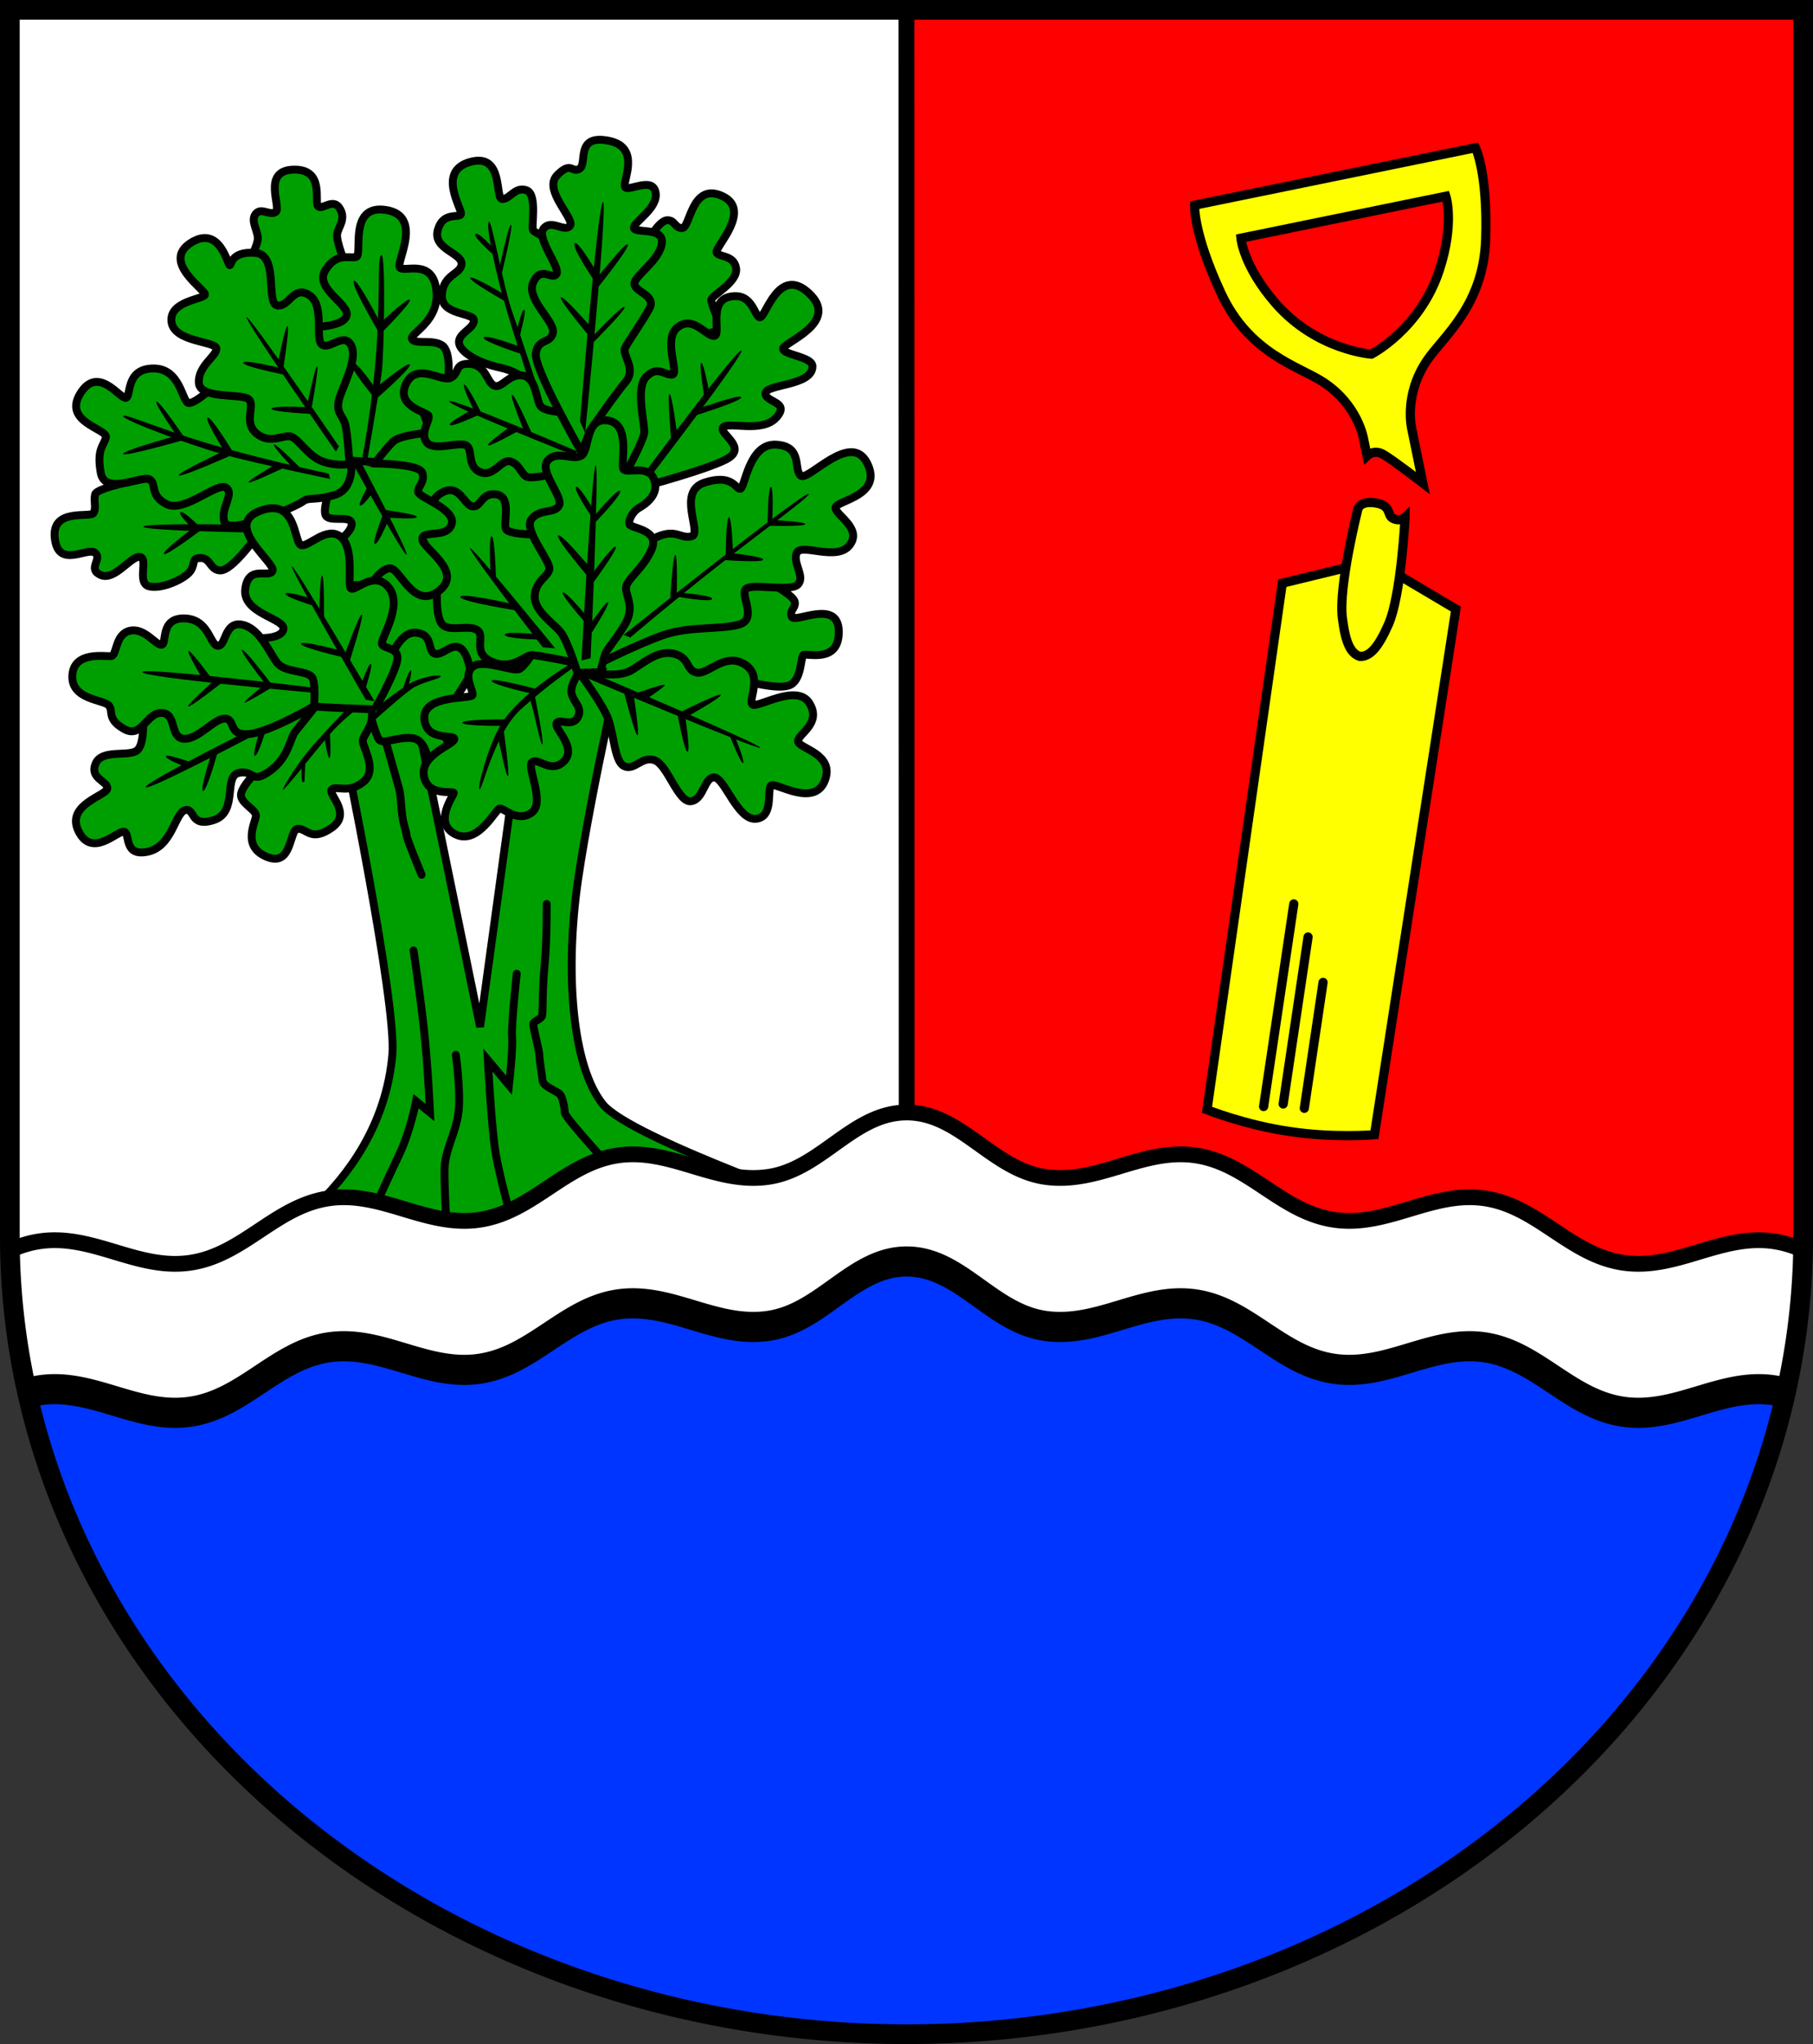 <?xml version="1.0" encoding="UTF-8" standalone="no"?>
<!-- Created with Inkscape (http://www.inkscape.org/) -->

<svg
   width="138.143mm"
   height="155.663mm"
   viewBox="0 0 138.143 155.663"
   version="1.1"
   id="svg12359"
   inkscape:version="1.2.2 (732a01da63, 2022-12-09)"
   sodipodi:docname="DEU Itzstedt COA.svg"
   xmlns:inkscape="http://www.inkscape.org/namespaces/inkscape"
   xmlns:sodipodi="http://sodipodi.sourceforge.net/DTD/sodipodi-0.dtd"
   xmlns="http://www.w3.org/2000/svg"
   xmlns:svg="http://www.w3.org/2000/svg">
  <rect x="0" y="0" width="138.143" height="155.663" fill="#333333" stroke="none"/>
  <sodipodi:namedview
     id="namedview12361"
     pagecolor="#ffffff"
     bordercolor="#666666"
     borderopacity="1.0"
     inkscape:showpageshadow="2"
     inkscape:pageopacity="0.0"
     inkscape:pagecheckerboard="0"
     inkscape:deskcolor="#d1d1d1"
     inkscape:document-units="mm"
     showgrid="false"
     inkscape:zoom="0.64334278"
     inkscape:cx="203.62395"
     inkscape:cy="229.27124"
     inkscape:current-layer="layer1" />
  <defs
     id="defs12356" />
  <g
     inkscape:label="Ebene 1"
     inkscape:groupmode="layer"
     id="layer1"
     transform="translate(-540.03,-74.444)">
    <g
       id="g12053"
       transform="translate(502.397,3.775)">
      <path
         id="path10383"
         style="fill:#ffffff;fill-opacity:1;stroke:none;stroke-width:1.5;stroke-linecap:round;stroke-dasharray:none"
         d="m 38.384,71.418 v 93.449 a 68.322,60.715 0 0 0 68.321,60.715 68.322,60.715 0 0 0 68.321,-60.715 68.322,60.715 0 0 0 0,-5.2e-4 V 71.418 Z" />
      <path
         id="path10875"
         style="fill:#ff0000;fill-opacity:1;stroke:none;stroke-width:1.5;stroke-linecap:round;stroke-dasharray:none"
         d="m 106.7,71.418 -0.096,111.896 63.175,4.876 a 68.322,60.715 0 0 0 5.247,-23.324 68.322,60.715 0 0 0 0,-5.2e-4 V 71.418 Z" />
      <path
         id="path10701"
         style="fill:#0035ff;fill-opacity:1;stroke:none;stroke-width:1.5;stroke-linecap:round;stroke-dasharray:none"
         d="m 107.897,161.29 -16.463,2.225 -15.35,4.227 -18.242,1.335 -19.061,1.955 a 68.322,60.715 0 0 0 67.924,54.55 68.322,60.715 0 0 0 67.721,-53.028 l -11.357,-0.362 c 0,0 -12.236,-5.117 -13.348,-6.452 -1.112,-1.335 -10.233,3.115 -10.233,3.115 l -10.901,-4.227 h -9.344 z" />
      <path
         id="path10186"
         style="color:#000000;fill:#000000;-inkscape-stroke:none"
         d="m 106.72,166.383 c -2.311,0 -4.089,1.206 -5.715,2.365 -1.626,1.159 -3.131,2.277 -4.922,2.542 -1.828,0.271 -3.562,-0.232 -5.423,-0.791 -1.861,-0.558 -3.848,-1.17 -6.075,-0.84 -2.226,0.33 -3.95,1.494 -5.568,2.568 -1.619,1.075 -3.131,2.06 -4.959,2.332 -1.828,0.271 -3.563,-0.232 -5.424,-0.791 -1.861,-0.558 -3.85,-1.171 -6.076,-0.84 -2.226,0.33 -3.95,1.492 -5.569,2.567 -1.618,1.075 -3.131,2.062 -4.959,2.334 -1.828,0.271 -3.563,-0.232 -5.424,-0.791 -1.861,-0.558 -3.848,-1.171 -6.074,-0.84 -0.295,0.044 -0.58,0.104 -0.858,0.175 a 68.322,60.715 0 0 0 0.328,1.466 c 0.245,-0.065 0.494,-0.12 0.75,-0.158 1.828,-0.271 3.563,0.235 5.424,0.793 1.861,0.558 3.848,1.17 6.074,0.84 2.226,-0.33 3.95,-1.494 5.569,-2.568 1.618,-1.075 3.131,-2.061 4.959,-2.332 1.828,-0.271 3.563,0.233 5.424,0.791 1.861,0.558 3.848,1.17 6.074,0.84 2.226,-0.33 3.95,-1.494 5.568,-2.568 1.619,-1.075 3.133,-2.061 4.961,-2.332 1.828,-0.271 3.561,0.233 5.422,0.791 1.861,0.558 3.85,1.17 6.076,0.84 2.262,-0.336 3.973,-1.666 5.572,-2.807 1.6,-1.141 3.057,-2.086 4.844,-2.086 1.787,0 3.246,0.946 4.846,2.086 1.6,1.141 3.31,2.471 5.572,2.807 2.226,0.33 4.213,-0.281 6.074,-0.84 1.861,-0.558 3.596,-1.062 5.424,-0.791 1.828,0.271 3.34,1.257 4.959,2.332 1.619,1.075 3.342,2.238 5.568,2.568 2.226,0.33 4.215,-0.281 6.077,-0.84 1.861,-0.558 3.596,-1.062 5.423,-0.791 1.828,0.271 3.341,1.257 4.959,2.332 1.618,1.075 3.342,2.238 5.568,2.568 2.226,0.33 4.213,-0.281 6.074,-0.84 1.861,-0.558 3.596,-1.065 5.424,-0.793 0.246,0.036 0.485,0.088 0.721,0.149 a 68.322,60.715 0 0 0 0.328,-1.466 c -0.269,-0.067 -0.544,-0.124 -0.828,-0.166 -2.226,-0.33 -4.215,0.282 -6.076,0.84 -1.861,0.558 -3.596,1.062 -5.424,0.791 -1.828,-0.271 -3.338,-1.259 -4.957,-2.334 -1.618,-1.075 -3.344,-2.236 -5.57,-2.567 -2.226,-0.33 -4.213,0.282 -6.075,0.84 -1.861,0.558 -3.596,1.062 -5.423,0.791 -1.828,-0.271 -3.341,-1.257 -4.959,-2.332 -1.619,-1.075 -3.342,-2.238 -5.568,-2.568 -2.226,-0.33 -4.213,0.281 -6.074,0.84 -1.861,0.558 -3.596,1.062 -5.424,0.791 -1.791,-0.266 -3.296,-1.383 -4.922,-2.542 -1.626,-1.159 -3.405,-2.365 -5.716,-2.365 z" />
      <path
         style="fill:#ff0000;fill-opacity:1;stroke:#000000;stroke-width:1.2;stroke-linecap:round;stroke-dasharray:none"
         d="m 106.7,71.418 0.02,94.964"
         id="path10934" />
      <g
         id="g9153"
         transform="translate(-186.998,2.889)">
        <path
           style="fill:#009f01;fill-opacity:1;stroke:#000000;stroke-width:0.6;stroke-linecap:round;stroke-dasharray:none"
           d="m 250.751,124.274 c 0,0 4.125,19.898 3.775,23.832 -0.944,10.618 -11.405,15.495 -11.405,15.495 l 46.17,-3.382 c 0,0 -16.593,-5.714 -18.72,-8.337 -2.36,-2.91 -2.91,-10.146 -1.888,-17.147 1,-6.846 3.539,-17.855 3.539,-17.855 l -7,-0.079 -4.011,29.181 -5.663,-27.608 z"
           id="path5665"
           sodipodi:nodetypes="csccssccccc" />
        <path
           style="fill:none;fill-opacity:1;stroke:#000000;stroke-width:0.6;stroke-linecap:round;stroke-dasharray:none"
           d="m 253.726,123.192 c 0,0 1.168,4.143 1.307,4.616 0.139,0.473 0.167,1.502 0.25,2.113 0.083,0.612 0.306,1.196 0.334,1.502 0.028,0.306 1.14,2.976 1.14,2.976"
           id="path5775" />
        <g
           id="g5537">
          <path
             style="fill:#009f01;fill-opacity:1;stroke:#000000;stroke-width:0.1;stroke-linecap:round;stroke-dasharray:none"
             d="m 253.937,108.937 -2.753,4.837 1.337,4.719 6.45,1.612 5.545,-2.006 -1.73,-5.938 -5.702,-1.652 z"
             id="path5417" />
          <path
             style="fill:#009f01;fill-opacity:1;stroke:#000000;stroke-width:0.1;stroke-linecap:round;stroke-dasharray:none"
             d="m 254.727,99.499 7.453,0.862 8.065,4.505 c 0,0 -4.477,6.702 -4.811,6.507 -0.334,-0.195 -7.425,-4.032 -7.425,-4.032 0,0 -5.089,-2.28 -5.2,-2.28 -0.111,0 -0.806,-4.839 -0.806,-4.839 z"
             id="path3498" />
          <g
             id="g3496">
            <path
               style="fill:#009f01;fill-opacity:1;stroke:#000000;stroke-width:0.6;stroke-linecap:round;stroke-dasharray:none"
               d="m 254.171,118.465 c 0,0 0.779,-2.614 2.141,-2.503 1.363,0.111 0.862,1.363 1.418,1.585 0.556,0.222 1.251,-0.779 1.919,-0.445 0.667,0.334 0.862,2.03 0.862,2.03 l -1.696,2.697 -1.14,0.667 1.474,2.392 -1.808,1.363 c 0,0 -0.111,-2.086 -1.251,-2.252 -1.14,-0.167 -2.336,0.556 -2.614,0.056 -0.278,-0.501 -0.695,-2.058 -0.695,-2.058 z"
               id="path1236" />
            <path
               style="fill:#009f01;fill-opacity:1;stroke:#000000;stroke-width:0.6;stroke-linecap:round;stroke-dasharray:none"
               d="m 265.499,117.077 c 0,0 -0.826,1.416 -1.298,1.652 -0.472,0.236 -2.832,-0.826 -3.579,-0.157 -0.747,0.669 0.157,1.888 0,2.163 -0.157,0.275 -3.775,-0.039 -3.657,1.77 0.118,1.809 2.36,1.141 2.281,1.573 -0.079,0.433 -2.596,1.18 -2.32,2.792 0.275,1.612 2.281,1.101 2.281,1.298 0,0.197 -1.612,2.281 0.118,3.146 1.73,0.865 3.068,-1.927 3.382,-1.966 0.315,-0.039 1.376,1.101 2.438,0.315 1.062,-0.787 -0.433,-3.5 0.039,-3.854 0.472,-0.354 1.455,0.944 2.438,-0.079 0.983,-1.023 -0.787,-2.478 -0.59,-2.871 0.197,-0.393 1.18,0.315 1.612,-0.433 0.433,-0.747 -0.354,-1.18 -0.472,-1.888 -0.118,-0.708 0.826,-1.927 0.826,-1.927 l -1.258,-1.219 z"
               id="path1206" />
            <path
               style="fill:#009f01;fill-opacity:1;stroke:#000000;stroke-width:0.6;stroke-linecap:round;stroke-dasharray:none"
               d="m 282.842,111.886 c 0,0 2.124,1.14 2.32,1.652 0.197,0.511 -0.433,0.708 -0.197,1.219 0.236,0.511 3.539,-1.416 3.579,1.101 0.039,2.517 -2.517,1.612 -2.714,1.809 -0.197,0.197 -0.118,2.006 -1.101,2.32 -0.983,0.315 -3.303,-0.354 -3.303,-0.354 l -4.405,-0.354 -1.337,-0.865 -4.916,1.573 -1.219,-2.36 5.309,-2.517 5.427,-0.787 1.023,-2.32 z"
               id="path1204" />
            <path
               style="fill:#009f01;fill-opacity:1;stroke:#000000;stroke-width:0.6;stroke-linecap:round;stroke-dasharray:none"
               d="m 270.375,119.083 c 0,0 1.376,0.236 2.242,-0.197 0.865,-0.433 2.006,-1.612 3.303,-1.337 1.298,0.275 0.944,1.298 1.809,1.455 0.865,0.157 2.084,-1.534 3.579,-0.669 1.494,0.865 0.354,2.635 0.629,3.068 0.275,0.433 3.382,-1.652 4.365,-0.079 0.983,1.573 -0.905,2.36 -0.865,2.91 0.039,0.551 2.832,0.944 2.045,2.989 -0.787,2.045 -3.618,0.197 -4.051,0.354 -0.433,0.157 0.236,2.399 -1.18,2.556 -1.416,0.157 -2.399,-3.107 -3.186,-3.146 -0.787,-0.039 -0.787,1.652 -1.77,1.809 -0.983,0.157 -1.77,-2.714 -2.753,-3.107 -0.983,-0.393 -1.573,0.826 -2.36,0.433 -0.787,-0.393 -0.747,-2.635 -1.337,-3.893 -0.59,-1.258 -2.242,-3.461 -2.242,-3.461 l 0.472,-0.59 z"
               id="path1202" />
            <path
               style="fill:#009f01;fill-opacity:1;stroke:#000000;stroke-width:0.6;stroke-linecap:round;stroke-dasharray:none"
               d="m 252.864,121.246 c 0,0 0.278,1.057 -0.028,1.752 -0.306,0.695 -0.417,0.695 -0.556,1.112 -0.139,0.417 1.196,2.252 0.056,3.198 -1.14,0.945 -2.03,0.278 -2.419,0.584 -0.389,0.306 1.585,1.808 0,2.92 -1.585,1.112 -1.891,0.056 -2.586,0.083 -0.695,0.028 -0.389,2.948 -2.364,2.141 -1.974,-0.806 -0.834,-2.67 -0.834,-3.142 0,-0.473 -1.196,-0.945 -1.14,-1.613 0.056,-0.667 1.39,-1.947 1.39,-1.947 l 2.92,-3.281 1.224,-2.225 3.226,0.195 z"
               id="path1200" />
            <path
               style="fill:#009f01;fill-opacity:1;stroke:#000000;stroke-width:0.6;stroke-linecap:round;stroke-dasharray:none"
               d="m 235.511,122.163 c 0,0 0.195,2.141 -0.389,2.725 -0.584,0.584 -2.697,-0.111 -3.198,1.029 -0.501,1.14 0.89,1.335 0.89,1.891 0,0.556 -3.226,1.224 -2.197,3.281 1.029,2.058 2.92,-0.028 3.448,0.028 0.528,0.056 -0.083,1.919 1.808,1.529 1.891,-0.389 2.086,-2.976 2.864,-3.17 0.779,-0.195 0.334,1.363 2.197,0.751 1.863,-0.612 0.695,-3.337 1.891,-3.587 1.196,-0.25 0.918,0.89 2.364,-0.139 1.446,-1.029 1.557,-2.531 1.919,-2.976 0.362,-0.445 1.835,-2.308 1.835,-2.308 l -5.145,1.835 -1.808,-1.029 -3.226,1.029 -1.585,-1.418 z"
               id="path1198" />
            <path
               style="fill:#009f01;fill-opacity:1;stroke:#000000;stroke-width:0.6;stroke-linecap:round;stroke-dasharray:none"
               d="m 271.94,112.18 c 0.004,-0.111 1.474,-3.003 2.864,-3.559 1.39,-0.556 1.696,0.222 2.531,0 0.834,-0.222 -1.168,-3.393 0.973,-4.088 2.141,-0.695 2.364,0.501 2.725,0.473 0.361,-0.028 0.64,-3.476 2.725,-3.365 2.086,0.111 1.307,1.919 1.891,2.364 0.584,0.445 3.81,-3.448 5.061,-0.946 1.251,2.503 -2.419,2.836 -2.419,3.393 0,0.556 2.058,1.557 1.085,2.836 -0.973,1.279 -3.671,-0.167 -4.032,0.584 -0.361,0.751 0.667,1.808 0.083,2.419 -0.584,0.612 -3.671,-0.167 -4.004,0.389 -0.334,0.556 0.918,2.28 -0.501,2.67 -1.418,0.389 -3.838,0.111 -5.784,0.806 -1.947,0.695 -4.727,2.086 -4.727,2.086 0,0 0.723,-1.752 0.806,-1.863 0.083,-0.111 0.612,-0.751 0.612,-0.751 z"
               id="path1196"
               sodipodi:nodetypes="ssssssssssssssscscs" />
            <path
               style="fill:#009f01;fill-opacity:1;stroke:#000000;stroke-width:0.6;stroke-linecap:round;stroke-dasharray:none"
               d="m 268.684,118.297 c 0,0 -3.028,-0.629 -3.539,-0.629 -0.511,0 -1.455,1.18 -3.028,0.511 -1.573,-0.669 -0.472,-1.927 -1.101,-2.399 -0.629,-0.472 -2.084,0.157 -2.674,-0.433 -0.59,-0.59 -0.393,-2.989 -0.393,-2.989 l -0.157,-1.652 -1.337,-2.556 1.573,-0.511 c 0,0 -1.14,-1.534 0.236,-2.32 1.376,-0.787 1.691,0.905 2.36,1.023 0.669,0.118 0.669,-1.101 1.848,-0.905 1.18,0.197 0.472,2.163 0.708,2.635 0.236,0.472 2.871,0.433 2.871,0.433 0,0 0.826,2.202 0.865,2.517 0.039,0.315 -0.787,2.163 -0.787,2.32 0,0.157 1.888,2.832 1.888,2.832 z"
               id="path1194" />
            <path
               style="fill:#009f01;fill-opacity:1;stroke:#000000;stroke-width:0.6;stroke-linecap:round;stroke-dasharray:none"
               d="m 253.071,103.077 c 0,0 3.5,0 3.736,0.708 0.236,0.708 -0.354,1.023 -0.315,1.455 0.039,0.433 2.871,1.298 2.556,2.438 -0.315,1.14 -2.202,0.433 -2.242,1.14 -0.039,0.708 3.225,2.478 1.258,3.972 -1.966,1.494 -2.95,-1.809 -3.736,-1.73 -0.787,0.079 -1.416,1.258 -1.416,1.258 l -1.927,0.039 -0.826,-3.146 c 0,0 1.416,-0.983 1.258,-1.612 -0.157,-0.629 -1.848,0.039 -2.006,-0.669 -0.157,-0.708 0.511,-2.202 0.511,-2.202 l 1.023,-2.399 z"
               id="path1192" />
            <path
               style="fill:#009f01;fill-opacity:1;stroke:#000000;stroke-width:0.6;stroke-linecap:round;stroke-dasharray:none"
               d="m 235.728,104.217 c 0,0 -3.736,0.669 -3.854,1.219 -0.118,0.551 0.118,1.023 -0.118,1.416 -0.236,0.393 -3.225,-0.433 -2.95,1.927 0.275,2.36 2.478,0.629 3.068,1.101 0.59,0.472 -0.629,1.219 0.433,1.691 1.062,0.472 2.32,-1.494 2.989,-1.376 0.669,0.118 -0.275,2.006 0.708,2.242 0.983,0.236 2.753,-0.59 3.146,-1.18 0.393,-0.59 0.039,-0.983 0.787,-0.983 0.747,0 0.708,0.983 1.534,0.944 0.826,-0.039 2.438,-2.242 2.438,-2.242 l -0.629,-2.32 -0.747,-2.202 -3.186,0.433 z"
               id="path1170" />
            <path
               style="fill:#009f01;fill-opacity:1;stroke:#000000;stroke-width:0.6;stroke-linecap:round;stroke-dasharray:none"
               d="m 251.38,102.762 c 0,0 0.354,2.242 -1.258,2.714 -1.612,0.472 -1.927,0.118 -2.438,0.511 -0.511,0.393 -5.545,2.556 -5.938,1.573 -0.393,-0.983 0.787,-2.163 0.118,-2.635 -0.669,-0.472 -3.186,1.927 -4.523,1.258 -1.337,-0.669 -0.747,-1.534 -1.298,-1.888 -0.551,-0.354 -3.421,1.258 -3.736,-0.511 -0.315,-1.77 0.197,-2.006 0.393,-2.674 0.197,-0.669 -3.303,-1.14 -1.966,-3.343 1.337,-2.202 2.989,0.315 3.461,0.315 0.472,0 -0.079,-2.202 2.084,-2.242 2.163,-0.039 2.202,2.635 2.753,2.635 0.551,0 2.006,-1.376 2.006,-1.376 l 3.264,0.511 0.315,2.32 2.163,0.236 1.455,1.298 1.77,0.59 z"
               id="path1168" />
            <path
               style="fill:#009f01;fill-opacity:1;stroke:#000000;stroke-width:0.6;stroke-linecap:round;stroke-dasharray:none"
               d="m 253.189,121.797 c 0,0 -4.208,-0.118 -5.113,-0.275 -0.905,-0.157 -4.051,-5.152 -4.051,-5.152 0,0 2.045,0.157 2.202,-0.669 0.157,-0.826 -3.146,-1.18 -2.91,-3.068 0.236,-1.888 1.809,-0.787 2.084,-1.376 0.275,-0.59 -3.815,-3.461 -0.983,-4.562 2.832,-1.101 2.596,2.399 3.146,2.596 0.551,0.197 1.966,-1.494 3.028,-0.629 1.062,0.865 0.511,3.461 0.747,3.893 0.236,0.433 1.77,-1.455 2.91,-0.039 1.14,1.416 -0.669,3.933 -0.511,4.326 0.157,0.393 1.416,0.197 1.14,1.337 -0.275,1.14 -1.691,3.618 -1.691,3.618 z"
               id="path1166" />
            <path
               style="fill:#009f01;fill-opacity:1;stroke:#000000;stroke-width:0.6;stroke-linecap:round;stroke-dasharray:none"
               d="m 243.672,87.503 c 0,0 0.472,-0.787 0.59,-1.416 0.118,-0.629 -0.59,-1.455 -0.157,-2.006 0.433,-0.551 1.062,0.157 1.534,-0.157 0.472,-0.315 -1.101,-3.146 1.337,-3.225 2.438,-0.079 1.573,2.478 1.888,2.792 0.315,0.315 1.141,-0.669 1.652,0.157 0.511,0.826 -0.118,1.416 -0.197,1.966 -0.079,0.551 0.629,2.281 0.629,2.281 l -0.511,1.455 1.219,2.478 -1.612,1.023 -1.573,0.079 -0.275,-1.966 -2.91,0.118 -0.511,-2.045 z"
               id="path1141" />
            <path
               style="fill:#009f01;fill-opacity:1;stroke:#000000;stroke-width:0.6;stroke-linecap:round;stroke-dasharray:none"
               d="m 247.998,92.695 c 0,0 2.674,0.079 3.028,-0.826 0.354,-0.905 -2.478,-2.084 -1.612,-3.5 0.865,-1.416 1.848,-0.865 2.36,-1.023 0.511,-0.157 -0.629,-4.011 2.242,-3.579 2.871,0.433 0.826,3.893 1.062,4.365 0.236,0.472 2.478,-0.747 2.792,1.691 0.315,2.438 -2.045,3.343 -1.848,3.775 0.197,0.433 1.534,0 2.281,0.472 0.747,0.472 0.472,2.674 0.472,2.674 l -2.281,0.433 -0.039,0.983 1.023,2.556 c 0,0 -2.36,0.157 -2.91,0.708 -0.551,0.551 -1.298,1.534 -1.298,1.534 l -2.36,-0.118 -1.023,-3.5 0.629,-3.186 -0.079,-1.455 -1.691,-0.747 z"
               id="path1139" />
            <path
               style="fill:#009f01;fill-opacity:1;stroke:#000000;stroke-width:0.6;stroke-linecap:round;stroke-dasharray:none"
               d="m 266.954,86.284 c 0,0 -1.494,-0.747 -1.691,-0.944 -0.197,-0.197 0.354,-2.753 -0.511,-3.068 -0.865,-0.315 -1.258,0.669 -1.848,0.669 -0.59,0 0.157,-3.539 -2.438,-2.832 -2.596,0.708 -0.59,3.618 -0.708,3.972 -0.118,0.354 -1.376,-0.236 -1.77,1.219 -0.393,1.455 1.809,1.73 1.809,2.556 0,0.826 -1.376,0.747 -1.494,2.36 -0.118,1.612 2.438,1.337 2.438,1.966 0,0.629 -1.14,0.944 -1.14,1.652 0,0.708 1.416,1.573 3.068,1.927 1.652,0.354 2.163,1.14 2.163,1.14 l 0.433,2.517 2.714,0.039 -1.534,-4.601 0.551,-2.517 -0.787,-2.084 1.062,-1.455 z"
               id="path1135" />
            <path
               style="fill:#009f01;fill-opacity:1;stroke:#000000;stroke-width:0.6;stroke-linecap:round;stroke-dasharray:none"
               d="m 267.825,99.193 c 0,0 -1.585,-0.028 -1.974,-0.445 -0.389,-0.417 -0.306,-2.169 -1.363,-2.364 -1.057,-0.195 -1.585,0.973 -2.169,0.779 -0.584,-0.195 -0.64,-1.585 -1.863,-1.669 -1.224,-0.083 -0.779,0.695 -1.474,1.057 -0.695,0.362 -2.614,-1.251 -3.42,0.473 -0.806,1.724 1.585,2.113 1.724,2.419 0.139,0.306 -0.695,1.335 -0.139,2.03 0.556,0.695 2.447,-0.083 3.003,0.222 0.556,0.306 0.028,1.585 1.057,2.03 1.029,0.445 1.613,-1.001 2.308,-0.806 0.695,0.195 0.834,0.973 1.251,1.168 0.417,0.195 2.141,-0.25 2.141,-0.25 l 2.03,-0.973 v -2.781 z"
               id="path1133" />
            <path
               style="fill:#009f01;fill-opacity:1;stroke:#000000;stroke-width:0.6;stroke-linecap:round;stroke-dasharray:none"
               d="m 273.915,86.245 c 0,0 0.904,-1.652 1.534,-1.691 0.629,-0.039 0.59,0.629 1.18,0.59 0.59,-0.039 0.708,-3.5 3.028,-2.438 2.32,1.062 -0.551,3.893 -0.433,4.287 0.118,0.393 1.337,0.157 1.494,1.219 0.157,1.062 -1.848,2.045 -1.888,2.399 -0.039,0.354 0.865,2.281 0.865,2.281 0,0 -2.556,0.59 -2.674,0.826 -0.118,0.236 -0.747,2.832 -0.747,2.832 l -1.534,0.551 c 0,0 -0.393,3.736 -0.433,3.893 -0.039,0.157 -1.652,3.461 -1.652,3.461 l -1.416,-0.905 0.275,-2.832 -2.36,-2.242 2.242,-2.36 0.433,-2.871 1.298,-1.809 -0.59,-3.382 z"
               id="path1131" />
            <path
               style="fill:#009f01;fill-opacity:1;stroke:#000000;stroke-width:0.6;stroke-linecap:round;stroke-dasharray:none"
               d="m 268.96,102.251 c 0,0 -3.657,-6.371 -3.5,-7.551 0.157,-1.18 1.101,-0.708 1.298,-1.573 0.197,-0.865 -2.084,-2.556 -1.494,-3.854 0.59,-1.298 1.455,-0.118 1.77,-0.629 0.315,-0.511 -1.573,-2.714 -0.983,-3.461 0.59,-0.747 1.573,0.315 2.006,-0.197 0.433,-0.511 -2.084,-2.714 -0.983,-3.854 1.101,-1.14 1.14,-0.118 1.73,-0.511 0.59,-0.393 -0.354,-2.635 2.202,-2.124 2.556,0.511 0.983,3.186 1.258,3.539 0.275,0.354 2.084,-0.826 2.32,0.393 0.236,1.219 -1.73,2.281 -1.652,2.714 0.079,0.433 2.36,-0.118 2.124,1.219 -0.236,1.337 -2.084,2.399 -2.084,3.028 0,0.629 1.691,0.865 1.14,1.888 -0.551,1.023 -1.573,2.438 -1.848,2.989 -0.275,0.551 0.905,1.573 0.039,2.596 -0.865,1.023 -2.753,3.775 -2.753,3.775 z"
               id="path1129" />
            <path
               style="fill:#009f01;fill-opacity:1;stroke:#000000;stroke-width:0.6;stroke-linecap:round;stroke-dasharray:none"
               d="m 272.224,103.981 c 0,0 1.416,-2.596 1.494,-3.225 0.079,-0.629 -0.708,-3.421 0.157,-4.287 0.865,-0.865 1.376,-0.118 1.966,-0.157 0.59,-0.039 -0.747,-2.714 0.433,-3.618 1.18,-0.905 2.124,0.669 2.753,0.669 0.629,0 -0.511,-2.635 1.219,-2.989 1.73,-0.354 1.848,1.494 2.281,1.573 0.433,0.079 1.416,-4.051 3.775,-1.809 2.36,2.242 -2.045,3.736 -2.006,4.208 0.039,0.472 2.242,0.589 2.242,1.337 3e-5,1.494 -3.539,1.337 -3.579,2.045 -0.039,0.708 1.927,0.629 0.826,1.848 -1.101,1.219 -3.657,0.275 -4.051,0.747 -0.393,0.472 1.966,1.534 0.236,2.438 -1.522,0.795 -6.056,2.006 -6.056,2.006 z"
               id="path1031"
               sodipodi:nodetypes="ccssssssssssssscc" />
            <path
               style="fill:#009f01;fill-opacity:1;stroke:#000000;stroke-width:0.6;stroke-linecap:round;stroke-dasharray:none"
               d="m 270.383,118.965 -1.752,0.056 c 0,0 -0.751,-2.503 -1.335,-3.17 -0.584,-0.667 -2.03,-1.613 -1.919,-2.753 0.111,-1.14 1.001,-1.363 1.112,-1.974 0.111,-0.612 -2.002,-2.976 -1.363,-3.81 0.64,-0.834 1.808,-0.389 2.113,-1.057 0.306,-0.667 -1.585,-2.614 -0.862,-3.42 0.723,-0.806 1.919,0.056 2.558,-0.362 0.64,-0.417 0.25,-2.948 2.03,-2.67 1.78,0.278 0.918,3.309 1.168,3.699 0.25,0.389 1.891,-0.389 2.336,0.779 0.445,1.168 -0.695,1.919 -1.14,2.169 -0.445,0.25 -0.806,0.862 -0.751,1.224 0.056,0.362 2.336,0.389 1.724,1.891 -0.612,1.502 -1.974,2.336 -1.974,3.003 0,0.667 0.723,1.502 -0.139,2.864 -0.862,1.363 -1.279,1.752 -1.418,2.086 -0.139,0.334 -0.389,1.446 -0.389,1.446 z"
               id="path975" />
            <path
               style="fill:#009f01;fill-opacity:1;stroke:#000000;stroke-width:0.6;stroke-linecap:round;stroke-dasharray:none"
               d="m 251.262,103.116 c 0,0 -0.157,-2.517 -0.354,-3.107 -0.197,-0.59 -0.708,-0.865 -0.433,-1.848 0.275,-0.983 1.455,-3.068 0.905,-4.09 -0.551,-1.023 -1.612,0.354 -2.202,-0.039 -0.59,-0.393 0.236,-2.989 -0.983,-3.775 -1.219,-0.787 -1.534,0.944 -2.438,0.787 -0.905,-0.157 0.157,-3.893 -1.691,-4.011 -1.848,-0.118 -1.77,0.905 -1.927,0.944 -0.157,0.039 -0.747,-3.146 -2.989,-1.691 -2.242,1.455 1.18,3.579 1.101,3.933 -0.079,0.354 -2.714,0.472 -2.556,2.045 0.157,1.573 3.343,1.494 3.421,2.045 0.079,0.551 -1.376,1.298 -1.337,2.596 0.039,1.298 3.186,0.826 3.775,1.258 0.59,0.433 -0.433,1.77 0.629,2.635 1.062,0.865 2.045,0.039 2.635,0.236 0.59,0.197 1.298,1.494 2.399,1.888 1.101,0.393 2.045,0.197 2.045,0.197 z"
               id="path1137" />
            <path
               style="fill:#009f01;fill-opacity:1;stroke:#000000;stroke-width:0.6;stroke-linecap:round;stroke-dasharray:none"
               d="m 248.549,121.561 c 0,0 -3.343,1.966 -4.955,2.124 -1.612,0.157 -0.983,-1.14 -1.809,-1.18 -0.826,-0.039 -2.045,1.612 -3.146,1.534 -1.101,-0.079 -0.511,-1.927 -1.691,-1.966 -1.18,-0.039 -1.494,2.006 -2.871,1.219 -1.376,-0.787 -0.747,-1.376 -1.18,-1.809 -0.433,-0.433 -2.871,-0.433 -2.753,-2.281 0.118,-1.848 2.478,-1.416 2.95,-1.455 0.472,-0.039 0.275,-1.652 1.416,-1.927 1.14,-0.275 2.006,1.14 2.438,1.062 0.433,-0.079 -0.157,-2.045 1.73,-2.006 1.888,0.039 1.927,2.045 2.556,2.084 0.629,0.039 0.472,-1.848 1.809,-1.612 1.337,0.236 2.045,2.006 2.674,2.871 0.629,0.865 2.517,0.551 2.753,1.258 0.236,0.708 0.079,2.084 0.079,2.084 z"
               id="path1162" />
            <path
               style="fill:#000000;stroke:none;stroke-width:0.6;stroke-linecap:round;stroke-dasharray:none"
               d="m 269.844,119.063 c 0,0 12.821,5.427 12.722,5.663 -0.098,0.236 -13.725,-5.525 -13.725,-5.525 z"
               id="path1267" />
            <path
               style="fill:#000000;stroke:none;stroke-width:0.6;stroke-linecap:round;stroke-dasharray:none"
               d="m 273.089,120.578 c 0,0 2.222,-0.787 2.202,-0.629 -0.02,0.157 -1.435,1.081 -1.435,1.081 z"
               id="path1377" />
            <path
               style="fill:#000000;stroke:none;stroke-width:0.6;stroke-linecap:round;stroke-dasharray:none"
               d="m 276.432,122.033 c 0,0 3.068,-1.534 3.127,-1.337 0.059,0.197 -2.615,1.691 -2.615,1.691 z"
               id="path1379" />
            <path
               style="fill:#000000;stroke:none;stroke-width:0.6;stroke-linecap:round;stroke-dasharray:none"
               d="m 272.125,120.302 c 0,0 0.905,3.52 1.082,3.48 0.177,-0.039 -0.295,-3.107 -0.295,-3.107 z"
               id="path1381" />
            <path
               style="fill:#000000;stroke:none;stroke-width:0.6;stroke-linecap:round;stroke-dasharray:none"
               d="m 276.235,122.092 c 0,0 0.551,2.989 0.787,2.93 0.236,-0.059 -0.197,-2.773 -0.197,-2.773 z"
               id="path1383" />
            <path
               style="fill:#000000;stroke:none;stroke-width:0.6;stroke-linecap:round;stroke-dasharray:none"
               d="m 280.227,123.783 c 0,0 0.846,2.183 1.023,2.104 0.177,-0.079 -0.629,-2.025 -0.629,-2.025 z"
               id="path1385" />
            <path
               style="fill:#000000;stroke:none;stroke-width:0.1;stroke-linecap:round;stroke-dasharray:none"
               d="m 272.145,116.134 c 0,0 13.961,-11.13 14.119,-10.736 0.08,0.2 -3.534,2.815 -7.005,5.537 -3.371,2.643 -6.602,5.396 -6.602,5.396 z"
               id="path926"
               sodipodi:nodetypes="csscc" />
            <path
               style="fill:#000000;stroke:none;stroke-width:0.1;stroke-linecap:round;stroke-dasharray:none"
               d="m 275.695,113.459 c 0,0 0.195,-3.42 0.389,-3.42 0.195,0 0.111,3.115 0.111,3.115 z"
               id="path1132" />
            <path
               style="fill:#000000;stroke:none;stroke-width:0.1;stroke-linecap:round;stroke-dasharray:none"
               d="m 276.64,112.931 c 0,0 2.392,0.195 2.252,0.473 -0.139,0.278 -2.697,-0.195 -2.697,-0.195 z"
               id="path1134" />
            <path
               style="fill:#000000;stroke:none;stroke-width:0.1;stroke-linecap:round;stroke-dasharray:none"
               d="m 279.922,110.206 c 0,-0.111 0.028,-3.059 0.25,-3.031 0.222,0.028 0.306,2.558 0.306,2.558 z"
               id="path1136" />
            <path
               style="fill:#000000;stroke:none;stroke-width:0.1;stroke-linecap:round;stroke-dasharray:none"
               d="m 280.311,109.9 c 0,0 2.503,0.25 2.475,0.501 -0.028,0.25 -2.975,0.028 -2.975,0.028 z"
               id="path1138" />
            <path
               style="fill:#000000;stroke:none;stroke-width:0.1;stroke-linecap:round;stroke-dasharray:none"
               d="m 283.704,107.397 c 0,0 2.336,0.111 2.28,0.306 -0.056,0.195 -2.92,0.111 -2.92,0.111 z"
               id="path1140" />
            <path
               style="fill:#000000;stroke:none;stroke-width:0.1;stroke-linecap:round;stroke-dasharray:none"
               d="m 283.12,107.592 c 0,0 0.028,-2.781 0.25,-2.725 0.222,0.056 0.111,2.447 0.111,2.447 z"
               id="path1142" />
            <path
               style="fill:#000000;stroke:none;stroke-width:0.1;stroke-linecap:round;stroke-dasharray:none"
               d="m 268.937,118.075 c 0,-0.111 0.806,-14.85 1.085,-14.878 0.278,-0.028 -0.389,14.711 -0.389,14.711 z"
               id="path1144" />
            <path
               style="fill:#000000;stroke:none;stroke-width:0.1;stroke-linecap:round;stroke-dasharray:none"
               d="m 269.827,111.374 c 0,0 1.557,-2.141 1.724,-1.947 0.167,0.195 -1.919,3.003 -1.919,3.003 z"
               id="path1146" />
            <path
               style="fill:#000000;stroke:none;stroke-width:0.1;stroke-linecap:round;stroke-dasharray:none"
               d="m 269.466,115.406 c 0.139,0 1.363,-1.919 1.502,-1.752 0.139,0.167 -1.418,2.586 -1.418,2.586 z"
               id="path1148" />
            <path
               style="fill:#000000;stroke:none;stroke-width:0.1;stroke-linecap:round;stroke-dasharray:none"
               d="m 269.855,107.147 c 0,0 1.863,-2.252 2.03,-1.974 0.167,0.278 -2.058,2.558 -2.058,2.558 z"
               id="path1150" />
            <path
               style="fill:#000000;stroke:none;stroke-width:0.1;stroke-linecap:round;stroke-dasharray:none"
               d="m 269.827,106.563 c 0,0 -1.085,-1.891 -1.307,-1.696 -0.222,0.195 1.251,2.364 1.251,2.364 z"
               id="path1152" />
            <path
               style="fill:#000000;stroke:none;stroke-width:0.1;stroke-linecap:round;stroke-dasharray:none"
               d="m 269.549,110.956 c 0,0 -2.169,-2.614 -2.392,-2.392 -0.222,0.222 2.447,3.337 2.447,3.337 z"
               id="path1154" />
            <path
               style="fill:#000000;stroke:none;stroke-width:0.1;stroke-linecap:round;stroke-dasharray:none"
               d="m 269.41,114.794 c 0,0 -1.696,-2.058 -1.891,-1.891 -0.195,0.167 1.891,2.503 1.891,2.503 z"
               id="path1156" />
            <path
               style="fill:#000000;stroke:none;stroke-width:0.1;stroke-linecap:round;stroke-dasharray:none"
               d="m 268.035,118.375 c 0,0 -3.775,2.222 -5.211,4.542 -0.981,1.585 -1.868,4.936 -1.652,4.975 0.216,0.039 1.141,-4.267 3.127,-6.076 1.986,-1.809 4.09,-3.245 4.09,-3.245 z"
               id="path1207"
               sodipodi:nodetypes="cssscc" />
            <path
               style="fill:#000000;stroke:none;stroke-width:0.1;stroke-linecap:round;stroke-dasharray:none"
               d="m 264.988,121.05 c 0.157,0 0.787,3.421 0.964,3.421 0.177,0 -0.57,-3.716 -0.57,-3.716 z"
               id="path1209" />
            <path
               style="fill:#000000;stroke:none;stroke-width:0.1;stroke-linecap:round;stroke-dasharray:none"
               d="m 265.459,120.243 c 0,0 -3.362,-0.905 -3.362,-0.61 0,0.295 3.107,0.983 3.107,0.983 z"
               id="path1211" />
            <path
               style="fill:#000000;stroke:none;stroke-width:0.1;stroke-linecap:round;stroke-dasharray:none"
               d="m 263.277,122.564 c 0,0 -3.461,-0.02 -3.421,0.256 0.039,0.275 3.127,0.236 3.127,0.236 z"
               id="path1213" />
            <path
               style="fill:#000000;stroke:none;stroke-width:0.1;stroke-linecap:round;stroke-dasharray:none"
               d="m 262.589,123.94 c 0,0 0.59,3.009 0.747,2.95 0.157,-0.059 -0.354,-3.736 -0.354,-3.736 z"
               id="path1215" />
            <path
               style="fill:#000000;stroke:none;stroke-width:0.1;stroke-linecap:round;stroke-dasharray:none"
               d="m 250.945,121.899 c 0,0 -1.905,1.947 -2.836,3.087 -0.932,1.14 -2.016,2.892 -1.919,2.948 0.097,0.056 2.489,-2.976 3.448,-4.102 0.959,-1.126 2.127,-2.002 2.127,-2.002 z"
               id="path1271" />
            <path
               style="fill:#000000;stroke:none;stroke-width:0.1;stroke-linecap:round;stroke-dasharray:none"
               d="m 249.318,123.762 c 0,0 0.264,1.78 0.417,1.752 0.153,-0.028 0.028,-1.988 0.028,-1.988 z"
               id="path1273" />
            <path
               style="fill:#000000;stroke:none;stroke-width:0.1;stroke-linecap:round;stroke-dasharray:none"
               d="m 247.608,126.112 c 0,0 -0.028,1.265 0.083,1.237 0.111,-0.028 0.139,-0.042 0.139,-0.042 l 0.07,-1.599 z"
               id="path1275" />
            <path
               style="fill:#000000;stroke:none;stroke-width:0.1;stroke-linecap:round;stroke-dasharray:none"
               d="m 242.905,123.743 c 0,0 -7.374,3.716 -7.177,3.992 0.197,0.275 8.003,-3.834 8.003,-3.834 z"
               id="path1277" />
            <path
               style="fill:#000000;stroke:none;stroke-width:0.1;stroke-linecap:round;stroke-dasharray:none"
               d="m 244.36,123.645 c 0,0 -0.551,1.75 -0.295,1.691 0.256,-0.059 0.787,-1.848 0.787,-1.848 z"
               id="path1279" />
            <path
               style="fill:#000000;stroke:none;stroke-width:0.1;stroke-linecap:round;stroke-dasharray:none"
               d="m 240.703,125.297 c 0,0 -0.885,2.733 -0.59,2.714 0.295,-0.02 1.101,-2.95 1.101,-2.95 z"
               id="path1281" />
            <path
               style="fill:#000000;stroke:none;stroke-width:0.1;stroke-linecap:round;stroke-dasharray:none"
               d="m 239.267,125.867 c 0,0 -1.907,-0.708 -1.986,-0.492 -0.079,0.216 1.514,0.826 1.514,0.826 z"
               id="path1283" />
            <path
               style="fill:#000000;stroke:none;stroke-width:0.1;stroke-linecap:round;stroke-dasharray:none"
               d="m 248.373,120.133 c 0,0 -12.945,-1.585 -12.903,-1.168 0.042,0.417 12.889,1.557 12.889,1.557 z"
               id="path1346" />
            <path
               style="fill:#000000;stroke:none;stroke-width:0.1;stroke-linecap:round;stroke-dasharray:none"
               d="m 245.258,119.8 c 0,0 -1.96,-2.6 -2.183,-2.531 -0.222,0.07 1.766,2.586 1.766,2.586 z"
               id="path1348" />
            <path
               style="fill:#000000;stroke:none;stroke-width:0.1;stroke-linecap:round;stroke-dasharray:none"
               d="m 244.549,120.105 c 0,0 -1.404,1.126 -1.293,1.182 0.111,0.056 2.155,-1.196 2.155,-1.196 z"
               id="path1350" />
            <path
               style="fill:#000000;stroke:none;stroke-width:0.1;stroke-linecap:round;stroke-dasharray:none"
               d="m 240.962,119.591 c 0,0 -2.141,1.891 -1.988,1.988 0.153,0.097 2.656,-1.877 2.656,-1.877 z"
               id="path1352" />
            <path
               style="fill:#000000;stroke:none;stroke-width:0.1;stroke-linecap:round;stroke-dasharray:none"
               d="m 240.03,119.424 c 0,0 -1.21,-2.016 -1.029,-2.072 0.181,-0.056 1.752,2.1 1.752,2.1 z"
               id="path1354" />
            <path
               style="fill:#000000;stroke:none;stroke-width:0.1;stroke-linecap:round;stroke-dasharray:none"
               d="m 253.392,121.635 c 0.028,-0.056 2.03,-1.655 2.864,-2.002 0.834,-0.348 1.961,-0.528 1.961,-0.348 0,0.181 -1.46,0.445 -2.183,0.932 -0.723,0.487 -2.906,2.447 -2.906,2.447 z"
               id="path1356" />
            <path
               style="fill:#000000;stroke:none;stroke-width:0.1;stroke-linecap:round;stroke-dasharray:none"
               d="m 255.311,120.258 c 0,0 0.487,-1.474 0.626,-1.432 0.139,0.042 -0.222,1.349 -0.222,1.349 z"
               id="path1358" />
            <path
               style="fill:#000000;stroke:none;stroke-width:0.1;stroke-linecap:round;stroke-dasharray:none"
               d="m 252.501,121.069 c 0,0 -5.84,-10.068 -5.624,-10.146 0.216,-0.079 6.292,10.264 6.292,10.264 z"
               id="path1360" />
            <path
               style="fill:#000000;stroke:none;stroke-width:0.1;stroke-linecap:round;stroke-dasharray:none"
               d="m 250.869,117.707 c 0,0 1.16,-3.225 1.337,-3.127 0.177,0.098 -0.964,3.657 -0.964,3.657 z"
               id="path1362" />
            <path
               style="fill:#000000;stroke:none;stroke-width:0.1;stroke-linecap:round;stroke-dasharray:none"
               d="m 252.187,119.791 c 0,0 0.531,-1.494 0.708,-1.455 0.177,0.039 -0.452,2.025 -0.452,2.025 z"
               id="path1364" />
            <path
               style="fill:#000000;stroke:none;stroke-width:0.1;stroke-linecap:round;stroke-dasharray:none"
               d="m 250.456,117.294 c 0,0 -2.812,-0.767 -2.891,-0.492 -0.079,0.275 3.225,1.042 3.225,1.042 z"
               id="path1366" />
            <path
               style="fill:#000000;stroke:none;stroke-width:0.1;stroke-linecap:round;stroke-dasharray:none"
               d="m 248.962,114.384 c 0,0 0.039,-2.773 0.216,-2.773 0.177,0 0.138,3.461 0.138,3.461 z"
               id="path1368" />
            <path
               style="fill:#000000;stroke:none;stroke-width:0.1;stroke-linecap:round;stroke-dasharray:none"
               d="m 248.214,113.322 c 0,0 -1.809,-0.57 -1.829,-0.315 -0.02,0.256 2.242,0.944 2.242,0.944 z"
               id="path1370" />
            <path
               style="fill:#000000;stroke:none;stroke-width:0.1;stroke-linecap:round;stroke-dasharray:none"
               d="m 242.905,107.737 c 0,0 -7.394,-0.138 -7.354,0.157 0.039,0.295 7.905,0.433 7.905,0.433 z"
               id="path1446" />
            <path
               style="fill:#000000;stroke:none;stroke-width:0.1;stroke-linecap:round;stroke-dasharray:none"
               d="m 239.267,108.052 c 0,0 -2.261,1.671 -2.143,1.907 0.118,0.236 2.93,-1.888 2.93,-1.888 z"
               id="path1448" />
            <path
               style="fill:#000000;stroke:none;stroke-width:0.1;stroke-linecap:round;stroke-dasharray:none"
               d="m 239.897,107.934 c 0,0 -1.337,-1.337 -1.514,-1.141 -0.177,0.197 0.806,1.101 0.806,1.101 z"
               id="path1450" />
            <path
               style="fill:#000000;stroke:none;stroke-width:0.1;stroke-linecap:round;stroke-dasharray:none"
               d="m 249.67,103.844 c 0,0 -3.913,-0.806 -8.259,-2.025 -4.346,-1.219 -7.354,-2.635 -7.394,-2.34 -0.039,0.295 5.565,2.379 8.141,3.048 2.576,0.669 7.63,1.73 7.63,1.73 z"
               id="path1452" />
            <path
               style="fill:#000000;stroke:none;stroke-width:0.1;stroke-linecap:round;stroke-dasharray:none"
               d="m 245.58,103.175 c 0,0 -2.045,1.18 -2.006,1.337 0.039,0.157 2.792,-1.16 2.792,-1.16 z"
               id="path1454" />
            <path
               style="fill:#000000;stroke:none;stroke-width:0.1;stroke-linecap:round;stroke-dasharray:none"
               d="m 241.509,102.212 c 0,0 -3.402,1.593 -3.245,1.77 0.157,0.177 4.09,-1.573 4.09,-1.573 z"
               id="path1456" />
            <path
               style="fill:#000000;stroke:none;stroke-width:0.1;stroke-linecap:round;stroke-dasharray:none"
               d="m 237.832,101.032 c 0,0 -3.913,1.081 -3.815,1.317 0.098,0.236 4.621,-1.062 4.621,-1.062 z"
               id="path1458" />
            <path
               style="fill:#000000;stroke:none;stroke-width:0.1;stroke-linecap:round;stroke-dasharray:none"
               d="m 238.147,101.032 c 0,0 -1.829,-2.615 -1.593,-2.674 0.236,-0.059 2.222,2.871 2.222,2.871 z"
               id="path1460" />
            <path
               style="fill:#000000;stroke:none;stroke-width:0.1;stroke-linecap:round;stroke-dasharray:none"
               d="m 241.686,102.074 c 0,0 -1.494,-2.36 -1.239,-2.497 0.256,-0.138 1.966,2.674 1.966,2.674 z"
               id="path1462" />
            <path
               style="fill:#000000;stroke:none;stroke-width:0.1;stroke-linecap:round;stroke-dasharray:none"
               d="m 246.936,103.392 c 0,0 -1.593,-1.671 -1.435,-1.77 0.157,-0.098 2.202,1.986 2.202,1.986 z"
               id="path1464" />
            <path
               style="fill:#000000;stroke:none;stroke-width:0.1;stroke-linecap:round;stroke-dasharray:none"
               d="m 251.42,102.92 c 0,0 3.972,7.197 4.188,7.099 0.216,-0.098 -3.559,-7.217 -3.559,-7.217 z"
               id="path1550" />
            <path
               style="fill:#000000;stroke:none;stroke-width:0.1;stroke-linecap:round;stroke-dasharray:none"
               d="m 253.819,106.951 c 0,0 -0.885,2.222 -0.61,2.242 0.275,0.02 0.983,-1.73 0.983,-1.73 z"
               id="path1552" />
            <path
               style="fill:#000000;stroke:none;stroke-width:0.1;stroke-linecap:round;stroke-dasharray:none"
               d="m 253.956,106.616 c 0,0 2.458,0.315 2.438,0.531 -0.02,0.216 -2.202,0.059 -2.202,0.059 z"
               id="path1554" />
            <path
               style="fill:#000000;stroke:none;stroke-width:0.1;stroke-linecap:round;stroke-dasharray:none"
               d="m 252.639,104.866 c 0,0 -0.767,1.337 -0.57,1.416 0.197,0.079 0.905,-0.905 0.905,-0.905 z"
               id="path1556" />
            <path
               style="fill:#000000;stroke:none;stroke-width:0.1;stroke-linecap:round;stroke-dasharray:none"
               d="m 250.456,101.779 c 0,0 -6.784,-9.93 -7.04,-9.851 -0.256,0.079 6.804,10.245 6.804,10.245 z"
               id="path1558" />
            <path
               style="fill:#000000;stroke:none;stroke-width:0.1;stroke-linecap:round;stroke-dasharray:none"
               d="m 248.037,98.554 c 0.039,-0.079 0.629,-2.969 0.767,-2.891 0.138,0.079 -0.452,3.323 -0.452,3.323 z"
               id="path1560" />
            <path
               style="fill:#000000;stroke:none;stroke-width:0.1;stroke-linecap:round;stroke-dasharray:none"
               d="m 245.835,95.27 c 0,0 0.531,-2.674 0.708,-2.655 0.177,0.02 -0.334,3.303 -0.334,3.303 z"
               id="path1562" />
            <path
               style="fill:#000000;stroke:none;stroke-width:0.1;stroke-linecap:round;stroke-dasharray:none"
               d="m 245.894,95.782 c 0,0 -2.733,-0.669 -2.733,-0.374 0,0.295 3.225,0.924 3.225,0.924 z"
               id="path1564" />
            <path
               style="fill:#000000;stroke:none;stroke-width:0.1;stroke-linecap:round;stroke-dasharray:none"
               d="m 248.096,98.79 c 0,0 -2.773,-0.138 -2.773,0.118 0,0.256 3.068,0.393 3.068,0.393 z"
               id="path1566" />
            <path
               style="fill:#000000;stroke:none;stroke-width:0.1;stroke-linecap:round;stroke-dasharray:none"
               d="m 252.252,102.558 c 0,0 0.806,-4.171 1.085,-8.537 0.278,-4.366 0.028,-6.785 0.362,-6.813 0.334,-0.028 0.195,7.481 0.028,8.843 -0.167,1.363 -1.112,6.785 -1.112,6.785 z"
               id="path1661" />
            <path
               style="fill:#000000;stroke:none;stroke-width:0.1;stroke-linecap:round;stroke-dasharray:none"
               d="m 253.726,92.269 c 0,0 1.974,-1.863 2.141,-1.669 0.167,0.195 -2.141,2.503 -2.141,2.503 z"
               id="path1663" />
            <path
               style="fill:#000000;stroke:none;stroke-width:0.1;stroke-linecap:round;stroke-dasharray:none"
               d="m 253.67,92.491 c 0,0 -1.863,-3.643 -2.086,-3.309 -0.222,0.334 2.03,4.116 2.03,4.116 z"
               id="path1665" />
            <path
               style="fill:#000000;stroke:none;stroke-width:0.1;stroke-linecap:round;stroke-dasharray:none"
               d="m 253.42,97.191 c 0,0 2.364,-1.947 2.447,-1.641 0.083,0.306 -2.642,2.67 -2.642,2.67 z"
               id="path1667" />
            <path
               style="fill:#000000;stroke:none;stroke-width:0.1;stroke-linecap:round;stroke-dasharray:none"
               d="m 253.197,97.302 c 0,0 -1.446,-2.141 -1.78,-1.919 -0.334,0.222 1.808,2.781 1.808,2.781 z"
               id="path1669" />
            <path
               style="fill:#000000;stroke:none;stroke-width:0.1;stroke-linecap:round;stroke-dasharray:none"
               d="m 266.935,117.158 c 0,0 -6.34,-7.814 -6.479,-7.62 -0.139,0.195 5.534,7.536 5.534,7.536 z"
               id="path1671" />
            <path
               style="fill:#000000;stroke:none;stroke-width:0.1;stroke-linecap:round;stroke-dasharray:none"
               d="m 262.013,111.513 c 0,0 -0.167,-2.948 0.083,-2.892 0.25,0.056 0.334,3.365 0.334,3.365 z"
               id="path1673" />
            <path
               style="fill:#000000;stroke:none;stroke-width:0.1;stroke-linecap:round;stroke-dasharray:none"
               d="m 263.626,113.765 c 0,0 -3.893,-0.89 -3.921,-0.528 -0.028,0.362 4.422,1.057 4.422,1.057 z"
               id="path1675" />
            <path
               style="fill:#000000;stroke:none;stroke-width:0.1;stroke-linecap:round;stroke-dasharray:none"
               d="m 265.406,116.073 c 0,0 -2.364,-0.25 -2.308,0.056 0.056,0.306 2.725,0.362 2.725,0.362 z"
               id="path1677" />
            <path
               style="fill:#000000;stroke:none;stroke-width:0.1;stroke-linecap:round;stroke-dasharray:none"
               d="m 273.856,103.647 c 0,0 7.04,-9.458 7.276,-9.183 0.236,0.275 -6.823,9.458 -6.823,9.458 z"
               id="path1781" />
            <path
               style="fill:#000000;stroke:none;stroke-width:0.1;stroke-linecap:round;stroke-dasharray:none"
               d="m 278.28,97.925 c 0,0 -0.413,-2.517 -0.216,-2.517 0.197,0 0.61,2.242 0.61,2.242 z"
               id="path1783" />
            <path
               style="fill:#000000;stroke:none;stroke-width:0.1;stroke-linecap:round;stroke-dasharray:none"
               d="m 277.789,98.889 c 0.157,0 3.323,-1.16 3.323,-0.846 0,0.315 -3.874,1.494 -3.874,1.494 z"
               id="path1785" />
            <path
               style="fill:#000000;stroke:none;stroke-width:0.1;stroke-linecap:round;stroke-dasharray:none"
               d="m 276.235,100.894 c 0,0 -0.413,-3.186 -0.59,-3.107 -0.177,0.079 0.138,3.638 0.138,3.638 z"
               id="path1787" />
            <path
               style="fill:#000000;stroke:none;stroke-width:0.1;stroke-linecap:round;stroke-dasharray:none"
               d="m 268.606,102.153 c 0,0 -9.635,-4.129 -9.753,-3.815 -0.118,0.315 9.596,4.149 9.596,4.149 z"
               id="path1789" />
            <path
               style="fill:#000000;stroke:none;stroke-width:0.1;stroke-linecap:round;stroke-dasharray:none"
               d="m 264.555,100.599 c 0,0 -1.121,-2.733 -0.905,-2.753 0.216,-0.02 1.573,3.087 1.573,3.087 z"
               id="path1791" />
            <path
               style="fill:#000000;stroke:none;stroke-width:0.1;stroke-linecap:round;stroke-dasharray:none"
               d="m 263.434,100.324 c 0,0 -1.671,1.18 -1.612,1.357 0.059,0.177 2.261,-1.062 2.261,-1.062 z"
               id="path1793" />
            <path
               style="fill:#000000;stroke:none;stroke-width:0.1;stroke-linecap:round;stroke-dasharray:none"
               d="m 260.78,99.105 c 0,0 -1.003,-2.006 -0.767,-2.025 0.236,-0.02 1.357,2.281 1.357,2.281 z"
               id="path1795" />
            <path
               style="fill:#000000;stroke:none;stroke-width:0.1;stroke-linecap:round;stroke-dasharray:none"
               d="m 260.445,99.066 c 0,0 -1.711,0.905 -1.534,1.082 0.177,0.177 2.261,-0.806 2.261,-0.806 z"
               id="path1797" />
            <path
               style="fill:#000000;stroke:none;stroke-width:0.1;stroke-linecap:round;stroke-dasharray:none"
               d="m 268.826,99.861 c 0,0 1.363,-16.741 1.752,-16.685 0.389,0.056 -1.363,17.575 -1.363,17.575 z"
               id="path1910" />
            <path
               style="fill:#000000;stroke:none;stroke-width:0.1;stroke-linecap:round;stroke-dasharray:none"
               d="m 270.272,88.71 c 0.139,-0.056 2.002,-2.503 2.197,-2.308 0.195,0.195 -2.308,3.309 -2.308,3.309 z"
               id="path1912" />
            <path
               style="fill:#000000;stroke:none;stroke-width:0.1;stroke-linecap:round;stroke-dasharray:none"
               d="m 270.133,88.57 c 0,0 -1.502,-2.586 -1.724,-2.252 -0.222,0.334 1.557,2.92 1.557,2.92 z"
               id="path1914" />
            <path
               style="fill:#000000;stroke:none;stroke-width:0.1;stroke-linecap:round;stroke-dasharray:none"
               d="m 269.766,93.422 c 0,0 2.32,-2.458 2.458,-2.261 0.138,0.197 -2.556,2.871 -2.556,2.871 z"
               id="path1916" />
            <path
               style="fill:#000000;stroke:none;stroke-width:0.1;stroke-linecap:round;stroke-dasharray:none"
               d="m 269.569,92.596 c 0,0 -2.025,-2.34 -2.202,-2.163 -0.177,0.177 2.261,3.068 2.261,3.068 z"
               id="path1918" />
            <path
               style="fill:#000000;stroke:none;stroke-width:0.1;stroke-linecap:round;stroke-dasharray:none"
               d="m 264.909,96.686 c 0,0 -1.553,-4.582 -2.261,-7.433 -0.708,-2.851 -0.964,-4.601 -0.747,-4.601 0.216,0 1.081,4.936 1.75,6.843 0.669,1.907 1.789,5.329 1.789,5.329 z"
               id="path1920" />
            <path
               style="fill:#000000;stroke:none;stroke-width:0.1;stroke-linecap:round;stroke-dasharray:none"
               d="m 262.667,88.251 c 0,0 0.728,-3.461 0.905,-3.343 0.177,0.118 -0.767,3.952 -0.767,3.952 z"
               id="path1922" />
            <path
               style="fill:#000000;stroke:none;stroke-width:0.1;stroke-linecap:round;stroke-dasharray:none"
               d="m 263.985,93.048 c 0,0 0.393,-1.73 0.59,-1.671 0.197,0.059 -0.393,2.183 -0.393,2.183 z"
               id="path1924" />
            <path
               style="fill:#000000;stroke:none;stroke-width:0.1;stroke-linecap:round;stroke-dasharray:none"
               d="m 262.294,86.776 c 0,0 -1.16,-1.357 -1.435,-1.18 -0.275,0.177 1.573,1.77 1.573,1.77 z"
               id="path1926" />
            <path
               style="fill:#000000;stroke:none;stroke-width:0.1;stroke-linecap:round;stroke-dasharray:none"
               d="m 263.08,90.217 c 0,0 -2.438,-1.475 -2.615,-1.278 -0.177,0.197 2.792,1.868 2.792,1.868 z"
               id="path1928" />
            <path
               style="fill:#000000;stroke:none;stroke-width:0.1;stroke-linecap:round;stroke-dasharray:none"
               d="m 264.201,94.169 c 0,0 -2.537,-0.964 -2.714,-0.688 -0.177,0.275 2.93,1.278 2.93,1.278 z"
               id="path1930" />
          </g>
        </g>
        <path
           style="fill:none;fill-opacity:1;stroke:#000000;stroke-width:0.6;stroke-linecap:round;stroke-dasharray:none"
           d="m 256.139,140.163 c 0,0 0.472,3.068 0.787,5.938 0.315,2.871 0.472,6.41 0.472,6.41 l -1.062,-0.865 c 0,0 -0.433,2.281 -1.298,4.09 -0.865,1.809 -2.202,4.759 -2.202,4.759"
           id="path5777" />
        <path
           style="fill:none;fill-opacity:1;stroke:#000000;stroke-width:0.6;stroke-linecap:round;stroke-dasharray:none"
           d="m 259.364,148.107 c 0,0 0.393,2.792 0.197,4.405 -0.197,1.612 -1.062,2.832 -1.062,4.444 0,1.612 0.157,4.129 0.157,4.129"
           id="path5779" />
        <path
           style="fill:none;fill-opacity:1;stroke:#000000;stroke-width:0.6;stroke-linecap:round;stroke-dasharray:none"
           d="m 264.004,141.932 c 0,0 -0.433,3.972 -0.354,4.837 0.079,0.865 -0.236,3.657 -0.236,3.657 L 261.802,148.5 c 0,0 0.236,4.405 0.511,6.528 0.275,2.124 1.376,5.86 1.376,5.86"
           id="path5781" />
        <path
           style="fill:none;fill-opacity:1;stroke:#000000;stroke-width:0.6;stroke-linecap:round;stroke-dasharray:none"
           d="m 266.285,136.623 c 0,0 0.039,2.556 -0.157,4.641 -0.197,2.084 -0.118,3.657 -0.197,3.893 -0.079,0.236 -0.629,0.393 -0.669,0.59 -0.039,0.197 0.472,2.045 0.472,2.438 0,0.393 0.197,1.416 0.236,1.888 0.039,0.472 1.219,0.826 1.376,1.101 0.157,0.275 0.315,0.944 0.315,1.337 0,0.393 4.011,4.719 4.011,4.719"
           id="path5783" />
      </g>
      <path
         id="path845"
         style="fill:#ffffff;fill-opacity:1;stroke:#000000;stroke-width:1.2;stroke-dasharray:none"
         d="m 106.721,155.391 c -4.098,0 -6.473,4.299 -10.527,4.901 -4.054,0.602 -7.445,-2.233 -11.499,-1.631 -4.054,0.602 -6.474,4.299 -10.528,4.9 -4.054,0.602 -7.445,-2.233 -11.499,-1.631 -4.054,0.602 -6.474,4.299 -10.528,4.901 -4.054,0.602 -7.444,-2.233 -11.498,-1.631 -0.793,0.118 -1.523,0.356 -2.215,0.665 a 68.322,60.715 0 0 0 1.213,10.358 c 0.325,-0.093 0.656,-0.173 1.003,-0.225 4.054,-0.602 7.444,2.233 11.498,1.631 4.054,-0.602 6.474,-4.299 10.528,-4.901 4.054,-0.602 7.445,2.234 11.499,1.632 4.054,-0.602 6.474,-4.299 10.528,-4.901 4.054,-0.602 7.445,2.233 11.499,1.631 4.054,-0.602 6.429,-4.9 10.527,-4.9 4.098,0 6.474,4.299 10.528,4.9 4.054,0.602 7.445,-2.233 11.499,-1.631 4.054,0.602 6.474,4.299 10.528,4.901 4.054,0.602 7.445,-2.234 11.499,-1.632 4.054,0.602 6.474,4.299 10.528,4.901 4.054,0.602 7.445,-2.233 11.499,-1.631 0.336,0.05 0.658,0.128 0.973,0.217 a 68.322,60.715 0 0 0 1.211,-10.365 c -0.683,-0.302 -1.403,-0.534 -2.184,-0.65 -4.054,-0.602 -7.445,2.233 -11.499,1.631 -4.054,-0.602 -6.474,-4.299 -10.528,-4.901 -4.054,-0.602 -7.445,2.233 -11.499,1.631 -4.054,-0.602 -6.474,-4.299 -10.528,-4.9 -4.054,-0.602 -7.445,2.233 -11.499,1.631 -4.054,-0.602 -6.429,-4.901 -10.528,-4.901 z" />
      <path
         id="path10936"
         style="fill:none;fill-opacity:1;stroke:#000000;stroke-width:1.5;stroke-linecap:round;stroke-dasharray:none"
         d="m 38.384,71.418 v 93.449 a 68.322,60.715 0 0 0 68.321,60.715 68.322,60.715 0 0 0 68.321,-60.715 68.322,60.715 0 0 0 0,-5.2e-4 V 71.418 Z" />
      <g
         id="g11740"
         transform="rotate(-11.561,123.309,1172.303)">
        <path
           id="path11288"
           style="fill:#ffff00;fill-opacity:1;stroke:#000000;stroke-width:0.7;stroke-linecap:round;stroke-dasharray:none"
           d="m 346.199,109.399 c 0,0 -0.55,2.015 0.629,6.971 1.18,4.955 4.666,6.621 6.253,8.18 2.281,2.242 2.163,4.877 2.163,4.877 v 1.298 c 0,0 0.609,-0.393 1.219,0.138 0.61,0.531 2.53,2.753 2.53,2.753 v -4.188 c 0,0 -0.118,-2.635 2.163,-4.877 1.587,-1.559 5.074,-3.225 6.253,-8.18 1.18,-4.955 0.629,-6.971 0.629,-6.971 h -10.92 z m 2.95,3.17 h 7.97 7.971 c 0,0 0.251,2.142 -1.613,5.413 -2.346,4.117 -6.358,5.231 -6.358,5.231 0,0 -4.012,-1.114 -6.358,-5.231 -1.864,-3.27 -1.612,-5.413 -1.612,-5.413 z" />
        <g
           id="g11731"
           transform="rotate(20.038,420.311,-261.216)">
          <path
             id="path11710"
             style="fill:#ffff00;fill-opacity:1;stroke:#000000;stroke-width:0.7;stroke-linecap:round;stroke-dasharray:none"
             d="m 495.21,137.124 -6.685,2.724 0.236,40.507 c 0,0 3.068,0.726 6.45,0.708 3.382,0.018 6.45,-0.708 6.45,-0.708 l 0.236,-40.507 z" />
          <path
             id="path11559"
             style="fill:#ffff00;fill-opacity:1;stroke:#000000;stroke-width:0.7;stroke-linecap:round;stroke-dasharray:none"
             d="m 497.038,133.509 c 0,0 0.588,5.931 -0.055,8.259 -0.512,1.855 -1.023,2.614 -1.774,2.725 -0.751,-0.111 -1.261,-0.87 -1.774,-2.725 -0.643,-2.328 -0.055,-8.259 -0.055,-8.259 0,0 -0.048,-0.748 1.243,-0.755 1.253,-0.006 1.026,0.777 1.469,0.949 0.61,0.238 0.946,-0.195 0.946,-0.195 z"
             sodipodi:nodetypes="cscscssc" />
          <path
             style="fill:none;fill-opacity:1;stroke:#000000;stroke-width:0.7;stroke-linecap:round;stroke-dasharray:none"
             d="m 492.991,163.876 v 15.601"
             id="path11720" />
          <path
             style="fill:none;fill-opacity:1;stroke:#000000;stroke-width:0.7;stroke-linecap:round;stroke-dasharray:none"
             d="M 494.437,166.206 V 179.066"
             id="path11722" />
          <path
             style="fill:none;fill-opacity:1;stroke:#000000;stroke-width:0.7;stroke-linecap:round;stroke-dasharray:none"
             d="m 496.078,169.457 v 9.695"
             id="path11724" />
        </g>
      </g>
    </g>
  </g>
</svg>
